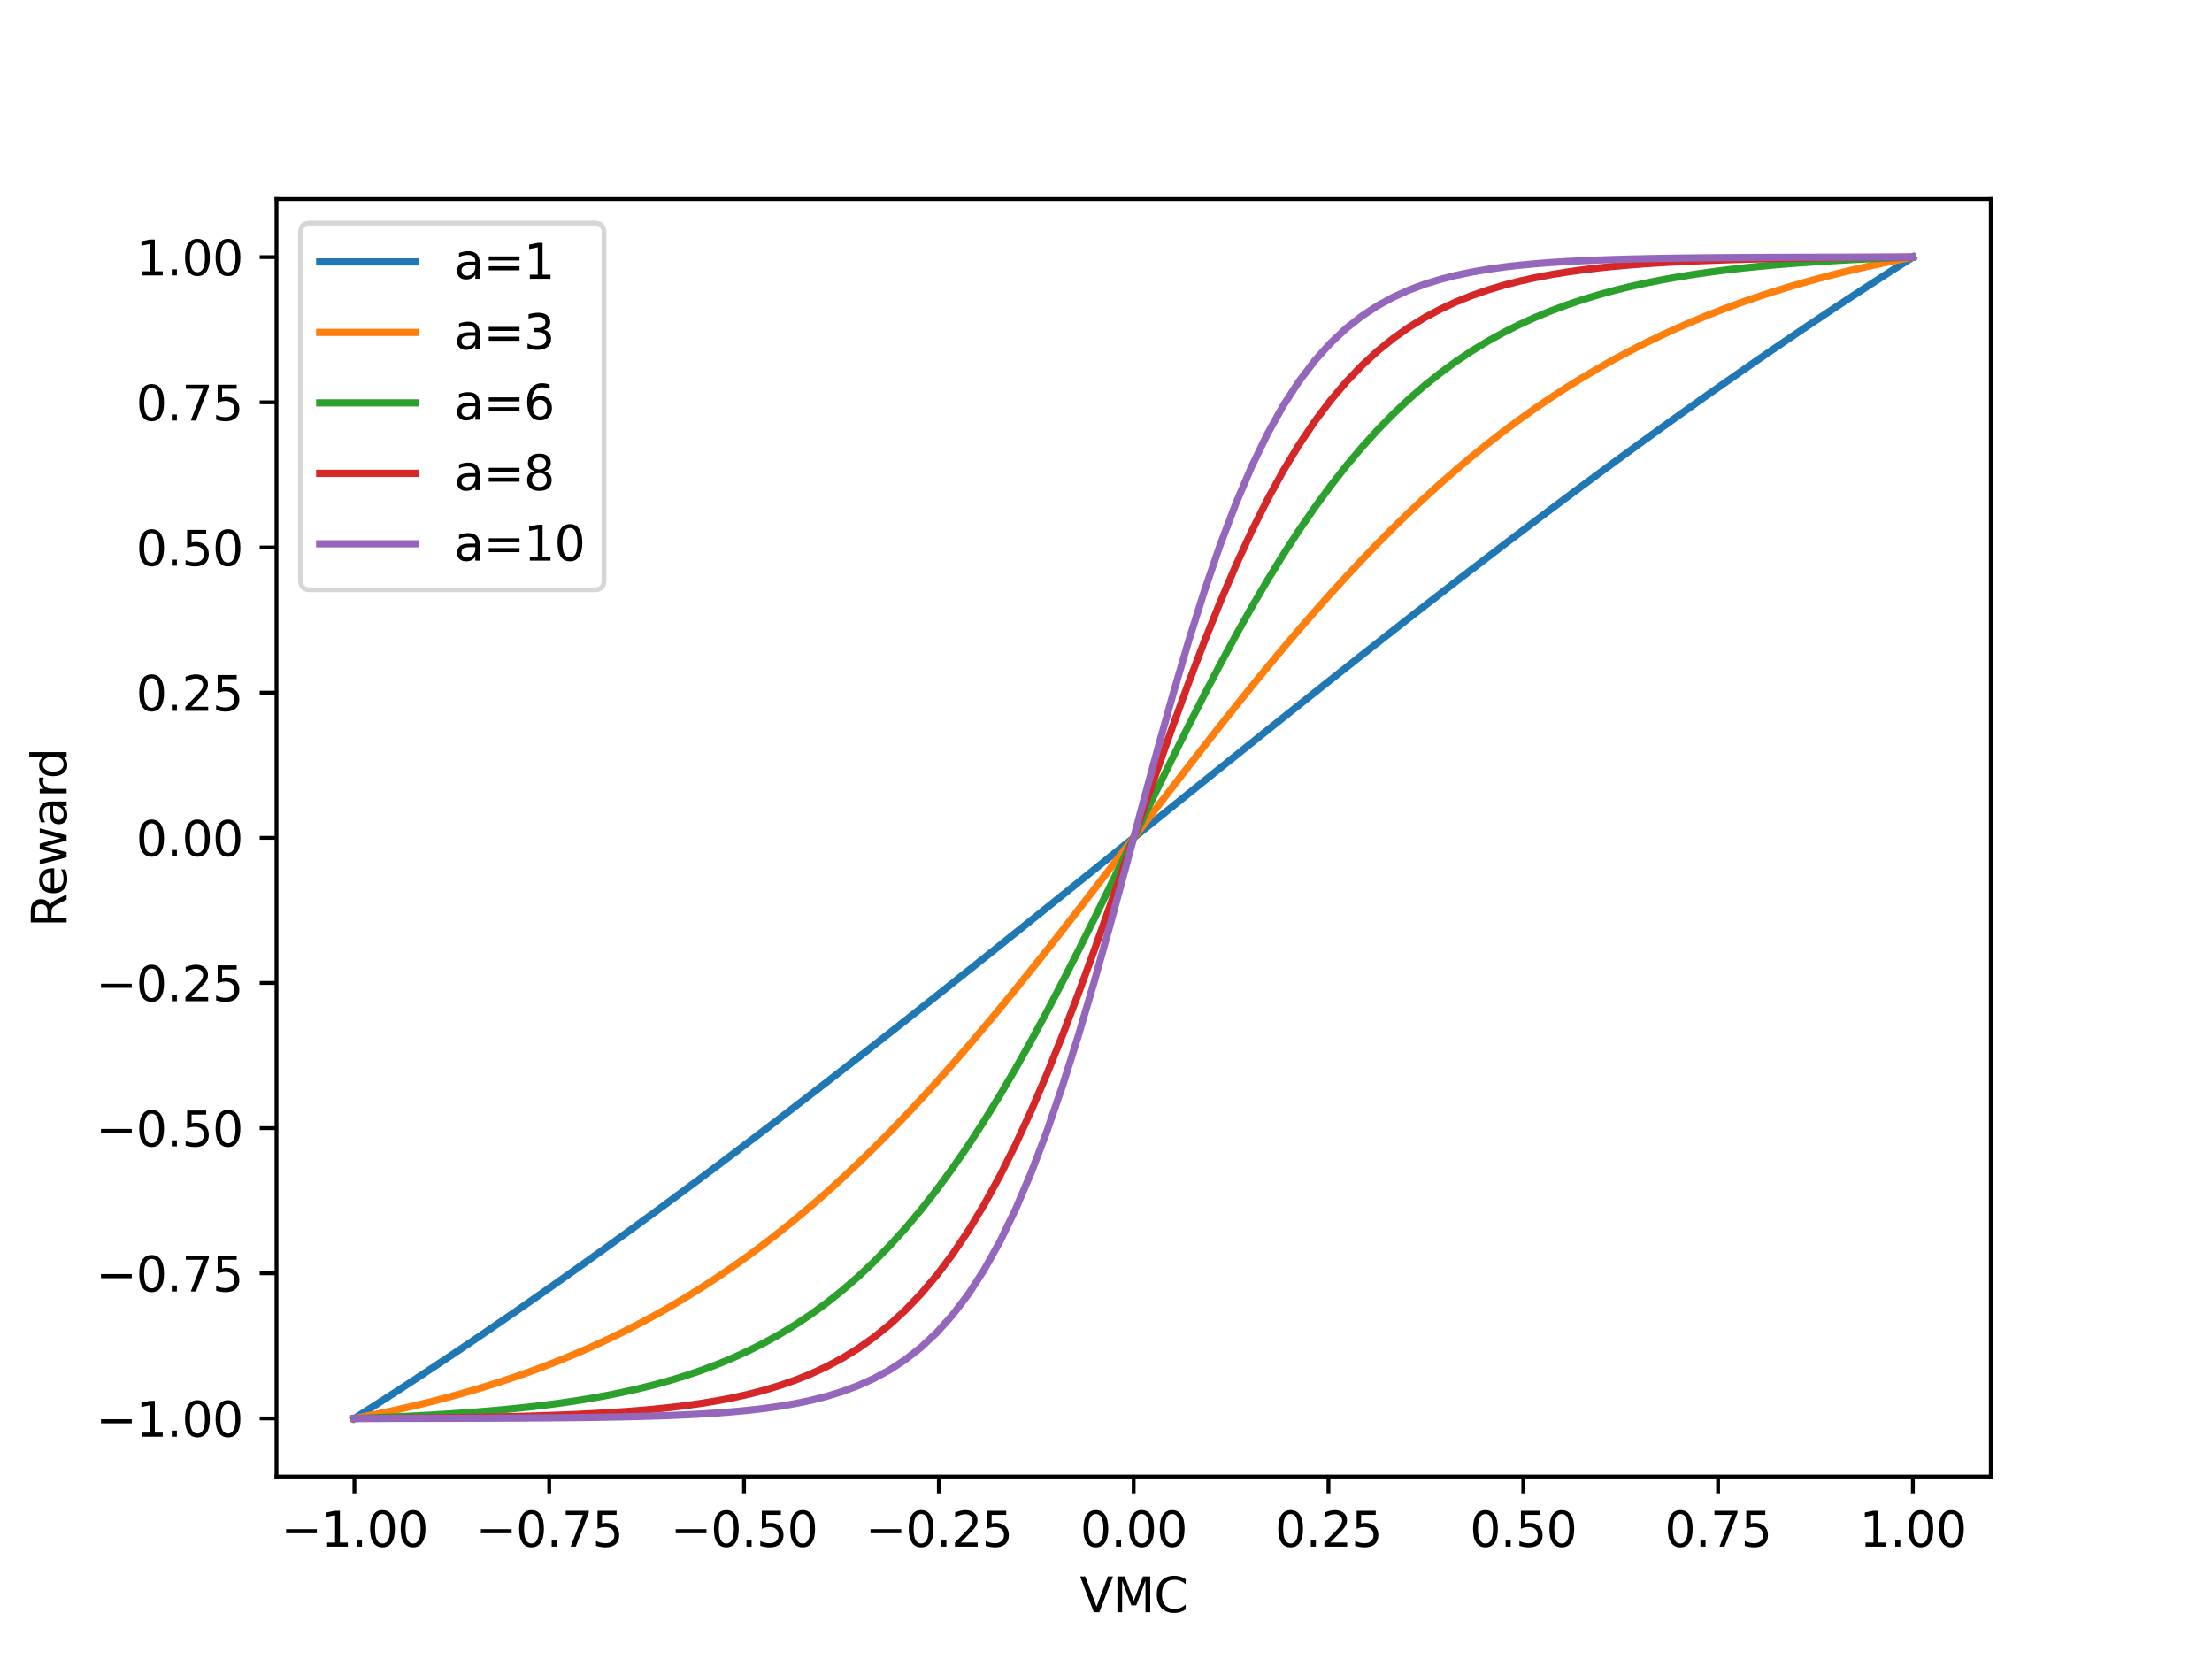 <?xml version="1.0" encoding="utf-8" standalone="no"?>
<!DOCTYPE svg PUBLIC "-//W3C//DTD SVG 1.1//EN"
  "http://www.w3.org/Graphics/SVG/1.1/DTD/svg11.dtd">
<svg xmlns:xlink="http://www.w3.org/1999/xlink" width="460.8pt" height="345.6pt" viewBox="0 0 460.8 345.6" xmlns="http://www.w3.org/2000/svg" version="1.1">
 <defs>
  <style type="text/css">*{stroke-linejoin: round; stroke-linecap: butt}</style>
 </defs>
 <g id="figure_1">
  <g id="patch_1">
   <path d="M 0 345.6 
L 460.8 345.6 
L 460.8 0 
L 0 0 
z
" style="fill: #ffffff"/>
  </g>
  <g id="axes_1">
   <g id="patch_2">
    <path d="M 57.6 307.584 
L 414.72 307.584 
L 414.72 41.472 
L 57.6 41.472 
z
" style="fill: #ffffff"/>
   </g>
   <g id="matplotlib.axis_1">
    <g id="xtick_1">
     <g id="line2d_1">
      <defs>
       <path id="m3842356360" d="M 0 0 
L 0 3.5 
" style="stroke: #000000; stroke-width: 0.8"/>
      </defs>
      <g>
       <use xlink:href="#m3842356360" x="73.833" y="307.584" style="stroke: #000000; stroke-width: 0.8"/>
      </g>
     </g>
     <g id="text_1">
      <!-- −1.00 -->
      <g transform="translate(58.51 322.182) scale(0.1 -0.1)">
       <defs>
        <path id="DejaVuSans-2212" d="M 678 2272 
L 4684 2272 
L 4684 1741 
L 678 1741 
L 678 2272 
z
" transform="scale(0.016)"/>
        <path id="DejaVuSans-31" d="M 794 531 
L 1825 531 
L 1825 4091 
L 703 3866 
L 703 4441 
L 1819 4666 
L 2450 4666 
L 2450 531 
L 3481 531 
L 3481 0 
L 794 0 
L 794 531 
z
" transform="scale(0.016)"/>
        <path id="DejaVuSans-2e" d="M 684 794 
L 1344 794 
L 1344 0 
L 684 0 
L 684 794 
z
" transform="scale(0.016)"/>
        <path id="DejaVuSans-30" d="M 2034 4250 
Q 1547 4250 1301 3770 
Q 1056 3291 1056 2328 
Q 1056 1369 1301 889 
Q 1547 409 2034 409 
Q 2525 409 2770 889 
Q 3016 1369 3016 2328 
Q 3016 3291 2770 3770 
Q 2525 4250 2034 4250 
z
M 2034 4750 
Q 2819 4750 3233 4129 
Q 3647 3509 3647 2328 
Q 3647 1150 3233 529 
Q 2819 -91 2034 -91 
Q 1250 -91 836 529 
Q 422 1150 422 2328 
Q 422 3509 836 4129 
Q 1250 4750 2034 4750 
z
" transform="scale(0.016)"/>
       </defs>
       <use xlink:href="#DejaVuSans-2212"/>
       <use xlink:href="#DejaVuSans-31" x="83.789"/>
       <use xlink:href="#DejaVuSans-2e" x="147.412"/>
       <use xlink:href="#DejaVuSans-30" x="179.199"/>
       <use xlink:href="#DejaVuSans-30" x="242.822"/>
      </g>
     </g>
    </g>
    <g id="xtick_2">
     <g id="line2d_2">
      <g>
       <use xlink:href="#m3842356360" x="114.415" y="307.584" style="stroke: #000000; stroke-width: 0.8"/>
      </g>
     </g>
     <g id="text_2">
      <!-- −0.75 -->
      <g transform="translate(99.092 322.182) scale(0.1 -0.1)">
       <defs>
        <path id="DejaVuSans-37" d="M 525 4666 
L 3525 4666 
L 3525 4397 
L 1831 0 
L 1172 0 
L 2766 4134 
L 525 4134 
L 525 4666 
z
" transform="scale(0.016)"/>
        <path id="DejaVuSans-35" d="M 691 4666 
L 3169 4666 
L 3169 4134 
L 1269 4134 
L 1269 2991 
Q 1406 3038 1543 3061 
Q 1681 3084 1819 3084 
Q 2600 3084 3056 2656 
Q 3513 2228 3513 1497 
Q 3513 744 3044 326 
Q 2575 -91 1722 -91 
Q 1428 -91 1123 -41 
Q 819 9 494 109 
L 494 744 
Q 775 591 1075 516 
Q 1375 441 1709 441 
Q 2250 441 2565 725 
Q 2881 1009 2881 1497 
Q 2881 1984 2565 2268 
Q 2250 2553 1709 2553 
Q 1456 2553 1204 2497 
Q 953 2441 691 2322 
L 691 4666 
z
" transform="scale(0.016)"/>
       </defs>
       <use xlink:href="#DejaVuSans-2212"/>
       <use xlink:href="#DejaVuSans-30" x="83.789"/>
       <use xlink:href="#DejaVuSans-2e" x="147.412"/>
       <use xlink:href="#DejaVuSans-37" x="179.199"/>
       <use xlink:href="#DejaVuSans-35" x="242.822"/>
      </g>
     </g>
    </g>
    <g id="xtick_3">
     <g id="line2d_3">
      <g>
       <use xlink:href="#m3842356360" x="154.996" y="307.584" style="stroke: #000000; stroke-width: 0.8"/>
      </g>
     </g>
     <g id="text_3">
      <!-- −0.50 -->
      <g transform="translate(139.674 322.182) scale(0.1 -0.1)">
       <use xlink:href="#DejaVuSans-2212"/>
       <use xlink:href="#DejaVuSans-30" x="83.789"/>
       <use xlink:href="#DejaVuSans-2e" x="147.412"/>
       <use xlink:href="#DejaVuSans-35" x="179.199"/>
       <use xlink:href="#DejaVuSans-30" x="242.822"/>
      </g>
     </g>
    </g>
    <g id="xtick_4">
     <g id="line2d_4">
      <g>
       <use xlink:href="#m3842356360" x="195.578" y="307.584" style="stroke: #000000; stroke-width: 0.8"/>
      </g>
     </g>
     <g id="text_4">
      <!-- −0.25 -->
      <g transform="translate(180.256 322.182) scale(0.1 -0.1)">
       <defs>
        <path id="DejaVuSans-32" d="M 1228 531 
L 3431 531 
L 3431 0 
L 469 0 
L 469 531 
Q 828 903 1448 1529 
Q 2069 2156 2228 2338 
Q 2531 2678 2651 2914 
Q 2772 3150 2772 3378 
Q 2772 3750 2511 3984 
Q 2250 4219 1831 4219 
Q 1534 4219 1204 4116 
Q 875 4013 500 3803 
L 500 4441 
Q 881 4594 1212 4672 
Q 1544 4750 1819 4750 
Q 2544 4750 2975 4387 
Q 3406 4025 3406 3419 
Q 3406 3131 3298 2873 
Q 3191 2616 2906 2266 
Q 2828 2175 2409 1742 
Q 1991 1309 1228 531 
z
" transform="scale(0.016)"/>
       </defs>
       <use xlink:href="#DejaVuSans-2212"/>
       <use xlink:href="#DejaVuSans-30" x="83.789"/>
       <use xlink:href="#DejaVuSans-2e" x="147.412"/>
       <use xlink:href="#DejaVuSans-32" x="179.199"/>
       <use xlink:href="#DejaVuSans-35" x="242.822"/>
      </g>
     </g>
    </g>
    <g id="xtick_5">
     <g id="line2d_5">
      <g>
       <use xlink:href="#m3842356360" x="236.16" y="307.584" style="stroke: #000000; stroke-width: 0.8"/>
      </g>
     </g>
     <g id="text_5">
      <!-- 0.00 -->
      <g transform="translate(225.027 322.182) scale(0.1 -0.1)">
       <use xlink:href="#DejaVuSans-30"/>
       <use xlink:href="#DejaVuSans-2e" x="63.623"/>
       <use xlink:href="#DejaVuSans-30" x="95.41"/>
       <use xlink:href="#DejaVuSans-30" x="159.033"/>
      </g>
     </g>
    </g>
    <g id="xtick_6">
     <g id="line2d_6">
      <g>
       <use xlink:href="#m3842356360" x="276.742" y="307.584" style="stroke: #000000; stroke-width: 0.8"/>
      </g>
     </g>
     <g id="text_6">
      <!-- 0.25 -->
      <g transform="translate(265.609 322.182) scale(0.1 -0.1)">
       <use xlink:href="#DejaVuSans-30"/>
       <use xlink:href="#DejaVuSans-2e" x="63.623"/>
       <use xlink:href="#DejaVuSans-32" x="95.41"/>
       <use xlink:href="#DejaVuSans-35" x="159.033"/>
      </g>
     </g>
    </g>
    <g id="xtick_7">
     <g id="line2d_7">
      <g>
       <use xlink:href="#m3842356360" x="317.324" y="307.584" style="stroke: #000000; stroke-width: 0.8"/>
      </g>
     </g>
     <g id="text_7">
      <!-- 0.50 -->
      <g transform="translate(306.191 322.182) scale(0.1 -0.1)">
       <use xlink:href="#DejaVuSans-30"/>
       <use xlink:href="#DejaVuSans-2e" x="63.623"/>
       <use xlink:href="#DejaVuSans-35" x="95.41"/>
       <use xlink:href="#DejaVuSans-30" x="159.033"/>
      </g>
     </g>
    </g>
    <g id="xtick_8">
     <g id="line2d_8">
      <g>
       <use xlink:href="#m3842356360" x="357.905" y="307.584" style="stroke: #000000; stroke-width: 0.8"/>
      </g>
     </g>
     <g id="text_8">
      <!-- 0.75 -->
      <g transform="translate(346.773 322.182) scale(0.1 -0.1)">
       <use xlink:href="#DejaVuSans-30"/>
       <use xlink:href="#DejaVuSans-2e" x="63.623"/>
       <use xlink:href="#DejaVuSans-37" x="95.41"/>
       <use xlink:href="#DejaVuSans-35" x="159.033"/>
      </g>
     </g>
    </g>
    <g id="xtick_9">
     <g id="line2d_9">
      <g>
       <use xlink:href="#m3842356360" x="398.487" y="307.584" style="stroke: #000000; stroke-width: 0.8"/>
      </g>
     </g>
     <g id="text_9">
      <!-- 1.00 -->
      <g transform="translate(387.354 322.182) scale(0.1 -0.1)">
       <use xlink:href="#DejaVuSans-31"/>
       <use xlink:href="#DejaVuSans-2e" x="63.623"/>
       <use xlink:href="#DejaVuSans-30" x="95.41"/>
       <use xlink:href="#DejaVuSans-30" x="159.033"/>
      </g>
     </g>
    </g>
    <g id="text_10">
     <!-- VMC -->
     <g transform="translate(224.934 335.861) scale(0.1 -0.1)">
      <defs>
       <path id="DejaVuSans-56" d="M 1831 0 
L 50 4666 
L 709 4666 
L 2188 738 
L 3669 4666 
L 4325 4666 
L 2547 0 
L 1831 0 
z
" transform="scale(0.016)"/>
       <path id="DejaVuSans-4d" d="M 628 4666 
L 1569 4666 
L 2759 1491 
L 3956 4666 
L 4897 4666 
L 4897 0 
L 4281 0 
L 4281 4097 
L 3078 897 
L 2444 897 
L 1241 4097 
L 1241 0 
L 628 0 
L 628 4666 
z
" transform="scale(0.016)"/>
       <path id="DejaVuSans-43" d="M 4122 4306 
L 4122 3641 
Q 3803 3938 3442 4084 
Q 3081 4231 2675 4231 
Q 1875 4231 1450 3742 
Q 1025 3253 1025 2328 
Q 1025 1406 1450 917 
Q 1875 428 2675 428 
Q 3081 428 3442 575 
Q 3803 722 4122 1019 
L 4122 359 
Q 3791 134 3420 21 
Q 3050 -91 2638 -91 
Q 1578 -91 968 557 
Q 359 1206 359 2328 
Q 359 3453 968 4101 
Q 1578 4750 2638 4750 
Q 3056 4750 3426 4639 
Q 3797 4528 4122 4306 
z
" transform="scale(0.016)"/>
      </defs>
      <use xlink:href="#DejaVuSans-56"/>
      <use xlink:href="#DejaVuSans-4d" x="68.408"/>
      <use xlink:href="#DejaVuSans-43" x="154.688"/>
     </g>
    </g>
   </g>
   <g id="matplotlib.axis_2">
    <g id="ytick_1">
     <g id="line2d_10">
      <defs>
       <path id="m8d62154d56" d="M 0 0 
L -3.5 0 
" style="stroke: #000000; stroke-width: 0.8"/>
      </defs>
      <g>
       <use xlink:href="#m8d62154d56" x="57.6" y="295.488" style="stroke: #000000; stroke-width: 0.8"/>
      </g>
     </g>
     <g id="text_11">
      <!-- −1.00 -->
      <g transform="translate(19.955 299.287) scale(0.1 -0.1)">
       <use xlink:href="#DejaVuSans-2212"/>
       <use xlink:href="#DejaVuSans-31" x="83.789"/>
       <use xlink:href="#DejaVuSans-2e" x="147.412"/>
       <use xlink:href="#DejaVuSans-30" x="179.199"/>
       <use xlink:href="#DejaVuSans-30" x="242.822"/>
      </g>
     </g>
    </g>
    <g id="ytick_2">
     <g id="line2d_11">
      <g>
       <use xlink:href="#m8d62154d56" x="57.6" y="265.248" style="stroke: #000000; stroke-width: 0.8"/>
      </g>
     </g>
     <g id="text_12">
      <!-- −0.75 -->
      <g transform="translate(19.955 269.047) scale(0.1 -0.1)">
       <use xlink:href="#DejaVuSans-2212"/>
       <use xlink:href="#DejaVuSans-30" x="83.789"/>
       <use xlink:href="#DejaVuSans-2e" x="147.412"/>
       <use xlink:href="#DejaVuSans-37" x="179.199"/>
       <use xlink:href="#DejaVuSans-35" x="242.822"/>
      </g>
     </g>
    </g>
    <g id="ytick_3">
     <g id="line2d_12">
      <g>
       <use xlink:href="#m8d62154d56" x="57.6" y="235.008" style="stroke: #000000; stroke-width: 0.8"/>
      </g>
     </g>
     <g id="text_13">
      <!-- −0.50 -->
      <g transform="translate(19.955 238.807) scale(0.1 -0.1)">
       <use xlink:href="#DejaVuSans-2212"/>
       <use xlink:href="#DejaVuSans-30" x="83.789"/>
       <use xlink:href="#DejaVuSans-2e" x="147.412"/>
       <use xlink:href="#DejaVuSans-35" x="179.199"/>
       <use xlink:href="#DejaVuSans-30" x="242.822"/>
      </g>
     </g>
    </g>
    <g id="ytick_4">
     <g id="line2d_13">
      <g>
       <use xlink:href="#m8d62154d56" x="57.6" y="204.768" style="stroke: #000000; stroke-width: 0.8"/>
      </g>
     </g>
     <g id="text_14">
      <!-- −0.25 -->
      <g transform="translate(19.955 208.567) scale(0.1 -0.1)">
       <use xlink:href="#DejaVuSans-2212"/>
       <use xlink:href="#DejaVuSans-30" x="83.789"/>
       <use xlink:href="#DejaVuSans-2e" x="147.412"/>
       <use xlink:href="#DejaVuSans-32" x="179.199"/>
       <use xlink:href="#DejaVuSans-35" x="242.822"/>
      </g>
     </g>
    </g>
    <g id="ytick_5">
     <g id="line2d_14">
      <g>
       <use xlink:href="#m8d62154d56" x="57.6" y="174.528" style="stroke: #000000; stroke-width: 0.8"/>
      </g>
     </g>
     <g id="text_15">
      <!-- 0.00 -->
      <g transform="translate(28.334 178.327) scale(0.1 -0.1)">
       <use xlink:href="#DejaVuSans-30"/>
       <use xlink:href="#DejaVuSans-2e" x="63.623"/>
       <use xlink:href="#DejaVuSans-30" x="95.41"/>
       <use xlink:href="#DejaVuSans-30" x="159.033"/>
      </g>
     </g>
    </g>
    <g id="ytick_6">
     <g id="line2d_15">
      <g>
       <use xlink:href="#m8d62154d56" x="57.6" y="144.288" style="stroke: #000000; stroke-width: 0.8"/>
      </g>
     </g>
     <g id="text_16">
      <!-- 0.25 -->
      <g transform="translate(28.334 148.087) scale(0.1 -0.1)">
       <use xlink:href="#DejaVuSans-30"/>
       <use xlink:href="#DejaVuSans-2e" x="63.623"/>
       <use xlink:href="#DejaVuSans-32" x="95.41"/>
       <use xlink:href="#DejaVuSans-35" x="159.033"/>
      </g>
     </g>
    </g>
    <g id="ytick_7">
     <g id="line2d_16">
      <g>
       <use xlink:href="#m8d62154d56" x="57.6" y="114.048" style="stroke: #000000; stroke-width: 0.8"/>
      </g>
     </g>
     <g id="text_17">
      <!-- 0.50 -->
      <g transform="translate(28.334 117.847) scale(0.1 -0.1)">
       <use xlink:href="#DejaVuSans-30"/>
       <use xlink:href="#DejaVuSans-2e" x="63.623"/>
       <use xlink:href="#DejaVuSans-35" x="95.41"/>
       <use xlink:href="#DejaVuSans-30" x="159.033"/>
      </g>
     </g>
    </g>
    <g id="ytick_8">
     <g id="line2d_17">
      <g>
       <use xlink:href="#m8d62154d56" x="57.6" y="83.808" style="stroke: #000000; stroke-width: 0.8"/>
      </g>
     </g>
     <g id="text_18">
      <!-- 0.75 -->
      <g transform="translate(28.334 87.607) scale(0.1 -0.1)">
       <use xlink:href="#DejaVuSans-30"/>
       <use xlink:href="#DejaVuSans-2e" x="63.623"/>
       <use xlink:href="#DejaVuSans-37" x="95.41"/>
       <use xlink:href="#DejaVuSans-35" x="159.033"/>
      </g>
     </g>
    </g>
    <g id="ytick_9">
     <g id="line2d_18">
      <g>
       <use xlink:href="#m8d62154d56" x="57.6" y="53.568" style="stroke: #000000; stroke-width: 0.8"/>
      </g>
     </g>
     <g id="text_19">
      <!-- 1.00 -->
      <g transform="translate(28.334 57.367) scale(0.1 -0.1)">
       <use xlink:href="#DejaVuSans-31"/>
       <use xlink:href="#DejaVuSans-2e" x="63.623"/>
       <use xlink:href="#DejaVuSans-30" x="95.41"/>
       <use xlink:href="#DejaVuSans-30" x="159.033"/>
      </g>
     </g>
    </g>
    <g id="text_20">
     <!-- Reward -->
     <g transform="translate(13.875 193.149) rotate(-90) scale(0.1 -0.1)">
      <defs>
       <path id="DejaVuSans-52" d="M 2841 2188 
Q 3044 2119 3236 1894 
Q 3428 1669 3622 1275 
L 4263 0 
L 3584 0 
L 2988 1197 
Q 2756 1666 2539 1819 
Q 2322 1972 1947 1972 
L 1259 1972 
L 1259 0 
L 628 0 
L 628 4666 
L 2053 4666 
Q 2853 4666 3247 4331 
Q 3641 3997 3641 3322 
Q 3641 2881 3436 2590 
Q 3231 2300 2841 2188 
z
M 1259 4147 
L 1259 2491 
L 2053 2491 
Q 2509 2491 2742 2702 
Q 2975 2913 2975 3322 
Q 2975 3731 2742 3939 
Q 2509 4147 2053 4147 
L 1259 4147 
z
" transform="scale(0.016)"/>
       <path id="DejaVuSans-65" d="M 3597 1894 
L 3597 1613 
L 953 1613 
Q 991 1019 1311 708 
Q 1631 397 2203 397 
Q 2534 397 2845 478 
Q 3156 559 3463 722 
L 3463 178 
Q 3153 47 2828 -22 
Q 2503 -91 2169 -91 
Q 1331 -91 842 396 
Q 353 884 353 1716 
Q 353 2575 817 3079 
Q 1281 3584 2069 3584 
Q 2775 3584 3186 3129 
Q 3597 2675 3597 1894 
z
M 3022 2063 
Q 3016 2534 2758 2815 
Q 2500 3097 2075 3097 
Q 1594 3097 1305 2825 
Q 1016 2553 972 2059 
L 3022 2063 
z
" transform="scale(0.016)"/>
       <path id="DejaVuSans-77" d="M 269 3500 
L 844 3500 
L 1563 769 
L 2278 3500 
L 2956 3500 
L 3675 769 
L 4391 3500 
L 4966 3500 
L 4050 0 
L 3372 0 
L 2619 2869 
L 1863 0 
L 1184 0 
L 269 3500 
z
" transform="scale(0.016)"/>
       <path id="DejaVuSans-61" d="M 2194 1759 
Q 1497 1759 1228 1600 
Q 959 1441 959 1056 
Q 959 750 1161 570 
Q 1363 391 1709 391 
Q 2188 391 2477 730 
Q 2766 1069 2766 1631 
L 2766 1759 
L 2194 1759 
z
M 3341 1997 
L 3341 0 
L 2766 0 
L 2766 531 
Q 2569 213 2275 61 
Q 1981 -91 1556 -91 
Q 1019 -91 701 211 
Q 384 513 384 1019 
Q 384 1609 779 1909 
Q 1175 2209 1959 2209 
L 2766 2209 
L 2766 2266 
Q 2766 2663 2505 2880 
Q 2244 3097 1772 3097 
Q 1472 3097 1187 3025 
Q 903 2953 641 2809 
L 641 3341 
Q 956 3463 1253 3523 
Q 1550 3584 1831 3584 
Q 2591 3584 2966 3190 
Q 3341 2797 3341 1997 
z
" transform="scale(0.016)"/>
       <path id="DejaVuSans-72" d="M 2631 2963 
Q 2534 3019 2420 3045 
Q 2306 3072 2169 3072 
Q 1681 3072 1420 2755 
Q 1159 2438 1159 1844 
L 1159 0 
L 581 0 
L 581 3500 
L 1159 3500 
L 1159 2956 
Q 1341 3275 1631 3429 
Q 1922 3584 2338 3584 
Q 2397 3584 2469 3576 
Q 2541 3569 2628 3553 
L 2631 2963 
z
" transform="scale(0.016)"/>
       <path id="DejaVuSans-64" d="M 2906 2969 
L 2906 4863 
L 3481 4863 
L 3481 0 
L 2906 0 
L 2906 525 
Q 2725 213 2448 61 
Q 2172 -91 1784 -91 
Q 1150 -91 751 415 
Q 353 922 353 1747 
Q 353 2572 751 3078 
Q 1150 3584 1784 3584 
Q 2172 3584 2448 3432 
Q 2725 3281 2906 2969 
z
M 947 1747 
Q 947 1113 1208 752 
Q 1469 391 1925 391 
Q 2381 391 2643 752 
Q 2906 1113 2906 1747 
Q 2906 2381 2643 2742 
Q 2381 3103 1925 3103 
Q 1469 3103 1208 2742 
Q 947 2381 947 1747 
z
" transform="scale(0.016)"/>
      </defs>
      <use xlink:href="#DejaVuSans-52"/>
      <use xlink:href="#DejaVuSans-65" x="64.982"/>
      <use xlink:href="#DejaVuSans-77" x="126.506"/>
      <use xlink:href="#DejaVuSans-61" x="208.293"/>
      <use xlink:href="#DejaVuSans-72" x="269.572"/>
      <use xlink:href="#DejaVuSans-64" x="308.936"/>
     </g>
    </g>
   </g>
   <g id="line2d_19">
    <path d="M 73.833 295.488 
L 77.112 293.399 
L 80.391 291.291 
L 83.671 289.163 
L 86.95 287.017 
L 90.229 284.852 
L 93.509 282.669 
L 96.788 280.467 
L 100.067 278.247 
L 103.347 276.009 
L 106.626 273.754 
L 109.905 271.481 
L 113.185 269.192 
L 116.464 266.885 
L 119.743 264.562 
L 123.023 262.223 
L 126.302 259.868 
L 129.581 257.497 
L 132.861 255.111 
L 136.14 252.711 
L 139.42 250.295 
L 142.699 247.866 
L 145.978 245.423 
L 149.258 242.966 
L 152.537 240.496 
L 155.816 238.014 
L 159.096 235.52 
L 162.375 233.014 
L 165.654 230.496 
L 168.934 227.968 
L 172.213 225.429 
L 175.492 222.88 
L 178.772 220.321 
L 182.051 217.754 
L 185.33 215.178 
L 188.61 212.594 
L 191.889 210.002 
L 195.168 207.403 
L 198.448 204.797 
L 201.727 202.186 
L 205.006 199.569 
L 208.286 196.947 
L 211.565 194.32 
L 214.844 191.689 
L 218.124 189.055 
L 221.403 186.418 
L 224.682 183.778 
L 227.962 181.136 
L 231.241 178.494 
L 234.52 175.85 
L 237.8 173.206 
L 241.079 170.562 
L 244.358 167.92 
L 247.638 165.278 
L 250.917 162.638 
L 254.196 160.001 
L 257.476 157.367 
L 260.755 154.736 
L 264.034 152.109 
L 267.314 149.487 
L 270.593 146.87 
L 273.872 144.259 
L 277.152 141.653 
L 280.431 139.054 
L 283.71 136.462 
L 286.99 133.878 
L 290.269 131.302 
L 293.548 128.735 
L 296.828 126.176 
L 300.107 123.627 
L 303.386 121.088 
L 306.666 118.56 
L 309.945 116.042 
L 313.224 113.536 
L 316.504 111.042 
L 319.783 108.56 
L 323.062 106.09 
L 326.342 103.633 
L 329.621 101.19 
L 332.9 98.761 
L 336.18 96.345 
L 339.459 93.945 
L 342.739 91.559 
L 346.018 89.188 
L 349.297 86.833 
L 352.577 84.494 
L 355.856 82.171 
L 359.135 79.864 
L 362.415 77.575 
L 365.694 75.302 
L 368.973 73.047 
L 372.253 70.809 
L 375.532 68.589 
L 378.811 66.387 
L 382.091 64.204 
L 385.37 62.039 
L 388.649 59.893 
L 391.929 57.765 
L 395.208 55.657 
L 398.487 53.568 
" clip-path="url(#p92bb966468)" style="fill: none; stroke: #1f77b4; stroke-width: 1.5; stroke-linecap: square"/>
   </g>
   <g id="line2d_20">
    <path d="M 73.833 295.488 
L 77.112 294.852 
L 80.391 294.177 
L 83.671 293.459 
L 86.95 292.698 
L 90.229 291.89 
L 93.509 291.033 
L 96.788 290.124 
L 100.067 289.161 
L 103.347 288.141 
L 106.626 287.06 
L 109.905 285.918 
L 113.185 284.709 
L 116.464 283.432 
L 119.743 282.082 
L 123.023 280.658 
L 126.302 279.156 
L 129.581 277.573 
L 132.861 275.906 
L 136.14 274.152 
L 139.42 272.308 
L 142.699 270.371 
L 145.978 268.338 
L 149.258 266.207 
L 152.537 263.976 
L 155.816 261.643 
L 159.096 259.205 
L 162.375 256.661 
L 165.654 254.01 
L 168.934 251.252 
L 172.213 248.384 
L 175.492 245.409 
L 178.772 242.326 
L 182.051 239.135 
L 185.33 235.84 
L 188.61 232.442 
L 191.889 228.943 
L 195.168 225.348 
L 198.448 221.659 
L 201.727 217.883 
L 205.006 214.023 
L 208.286 210.086 
L 211.565 206.078 
L 214.844 202.005 
L 218.124 197.877 
L 221.403 193.699 
L 224.682 189.482 
L 227.962 185.232 
L 231.241 180.96 
L 234.52 176.673 
L 237.8 172.383 
L 241.079 168.096 
L 244.358 163.824 
L 247.638 159.574 
L 250.917 155.357 
L 254.196 151.179 
L 257.476 147.051 
L 260.755 142.978 
L 264.034 138.97 
L 267.314 135.033 
L 270.593 131.173 
L 273.872 127.397 
L 277.152 123.708 
L 280.431 120.113 
L 283.71 116.614 
L 286.99 113.216 
L 290.269 109.921 
L 293.548 106.73 
L 296.828 103.647 
L 300.107 100.672 
L 303.386 97.804 
L 306.666 95.046 
L 309.945 92.395 
L 313.224 89.851 
L 316.504 87.413 
L 319.783 85.08 
L 323.062 82.849 
L 326.342 80.718 
L 329.621 78.685 
L 332.9 76.748 
L 336.18 74.904 
L 339.459 73.15 
L 342.739 71.483 
L 346.018 69.9 
L 349.297 68.398 
L 352.577 66.974 
L 355.856 65.624 
L 359.135 64.347 
L 362.415 63.138 
L 365.694 61.996 
L 368.973 60.915 
L 372.253 59.895 
L 375.532 58.932 
L 378.811 58.023 
L 382.091 57.166 
L 385.37 56.358 
L 388.649 55.597 
L 391.929 54.879 
L 395.208 54.204 
L 398.487 53.568 
" clip-path="url(#p92bb966468)" style="fill: none; stroke: #ff7f0e; stroke-width: 1.5; stroke-linecap: square"/>
   </g>
   <g id="line2d_21">
    <path d="M 73.833 295.488 
L 77.112 295.372 
L 80.391 295.242 
L 83.671 295.097 
L 86.95 294.936 
L 90.229 294.756 
L 93.509 294.555 
L 96.788 294.33 
L 100.067 294.08 
L 103.347 293.801 
L 106.626 293.49 
L 109.905 293.143 
L 113.185 292.757 
L 116.464 292.327 
L 119.743 291.848 
L 123.023 291.315 
L 126.302 290.722 
L 129.581 290.063 
L 132.861 289.331 
L 136.14 288.519 
L 139.42 287.617 
L 142.699 286.617 
L 145.978 285.51 
L 149.258 284.286 
L 152.537 282.932 
L 155.816 281.438 
L 159.096 279.791 
L 162.375 277.979 
L 165.654 275.987 
L 168.934 273.802 
L 172.213 271.411 
L 175.492 268.799 
L 178.772 265.953 
L 182.051 262.86 
L 185.33 259.508 
L 188.61 255.886 
L 191.889 251.986 
L 195.168 247.801 
L 198.448 243.327 
L 201.727 238.563 
L 205.006 233.514 
L 208.286 228.186 
L 211.565 222.592 
L 214.844 216.747 
L 218.124 210.673 
L 221.403 204.396 
L 224.682 197.947 
L 227.962 191.358 
L 231.241 184.667 
L 234.52 177.915 
L 237.8 171.141 
L 241.079 164.389 
L 244.358 157.698 
L 247.638 151.109 
L 250.917 144.66 
L 254.196 138.383 
L 257.476 132.309 
L 260.755 126.464 
L 264.034 120.87 
L 267.314 115.542 
L 270.593 110.493 
L 273.872 105.729 
L 277.152 101.255 
L 280.431 97.07 
L 283.71 93.17 
L 286.99 89.548 
L 290.269 86.196 
L 293.548 83.103 
L 296.828 80.257 
L 300.107 77.645 
L 303.386 75.254 
L 306.666 73.069 
L 309.945 71.077 
L 313.224 69.265 
L 316.504 67.618 
L 319.783 66.124 
L 323.062 64.77 
L 326.342 63.546 
L 329.621 62.439 
L 332.9 61.439 
L 336.18 60.537 
L 339.459 59.725 
L 342.739 58.993 
L 346.018 58.334 
L 349.297 57.741 
L 352.577 57.208 
L 355.856 56.729 
L 359.135 56.299 
L 362.415 55.913 
L 365.694 55.566 
L 368.973 55.255 
L 372.253 54.976 
L 375.532 54.726 
L 378.811 54.501 
L 382.091 54.3 
L 385.37 54.12 
L 388.649 53.959 
L 391.929 53.814 
L 395.208 53.684 
L 398.487 53.568 
" clip-path="url(#p92bb966468)" style="fill: none; stroke: #2ca02c; stroke-width: 1.5; stroke-linecap: square"/>
   </g>
   <g id="line2d_22">
    <path d="M 73.833 295.488 
L 77.112 295.47 
L 80.391 295.45 
L 83.671 295.426 
L 86.95 295.397 
L 90.229 295.364 
L 93.509 295.326 
L 96.788 295.281 
L 100.067 295.228 
L 103.347 295.166 
L 106.626 295.094 
L 109.905 295.01 
L 113.185 294.911 
L 116.464 294.796 
L 119.743 294.662 
L 123.023 294.505 
L 126.302 294.322 
L 129.581 294.108 
L 132.861 293.858 
L 136.14 293.567 
L 139.42 293.227 
L 142.699 292.83 
L 145.978 292.369 
L 149.258 291.831 
L 152.537 291.205 
L 155.816 290.477 
L 159.096 289.631 
L 162.375 288.65 
L 165.654 287.512 
L 168.934 286.196 
L 172.213 284.675 
L 175.492 282.922 
L 178.772 280.905 
L 182.051 278.59 
L 185.33 275.943 
L 188.61 272.924 
L 191.889 269.496 
L 195.168 265.621 
L 198.448 261.261 
L 201.727 256.384 
L 205.006 250.964 
L 208.286 244.981 
L 211.565 238.428 
L 214.844 231.312 
L 218.124 223.654 
L 221.403 215.495 
L 224.682 206.893 
L 227.962 197.923 
L 231.241 188.679 
L 234.52 179.264 
L 237.8 169.792 
L 241.079 160.377 
L 244.358 151.133 
L 247.638 142.163 
L 250.917 133.561 
L 254.196 125.402 
L 257.476 117.744 
L 260.755 110.628 
L 264.034 104.075 
L 267.314 98.092 
L 270.593 92.672 
L 273.872 87.795 
L 277.152 83.435 
L 280.431 79.56 
L 283.71 76.132 
L 286.99 73.113 
L 290.269 70.466 
L 293.548 68.151 
L 296.828 66.134 
L 300.107 64.381 
L 303.386 62.86 
L 306.666 61.544 
L 309.945 60.406 
L 313.224 59.425 
L 316.504 58.579 
L 319.783 57.851 
L 323.062 57.225 
L 326.342 56.687 
L 329.621 56.226 
L 332.9 55.829 
L 336.18 55.489 
L 339.459 55.198 
L 342.739 54.948 
L 346.018 54.734 
L 349.297 54.551 
L 352.577 54.394 
L 355.856 54.26 
L 359.135 54.145 
L 362.415 54.046 
L 365.694 53.962 
L 368.973 53.89 
L 372.253 53.828 
L 375.532 53.775 
L 378.811 53.73 
L 382.091 53.692 
L 385.37 53.659 
L 388.649 53.63 
L 391.929 53.606 
L 395.208 53.586 
L 398.487 53.568 
" clip-path="url(#p92bb966468)" style="fill: none; stroke: #d62728; stroke-width: 1.5; stroke-linecap: square"/>
   </g>
   <g id="line2d_23">
    <path d="M 73.833 295.488 
L 77.112 295.486 
L 80.391 295.483 
L 83.671 295.479 
L 86.95 295.474 
L 90.229 295.469 
L 93.509 295.462 
L 96.788 295.454 
L 100.067 295.444 
L 103.347 295.431 
L 106.626 295.416 
L 109.905 295.398 
L 113.185 295.375 
L 116.464 295.347 
L 119.743 295.313 
L 123.023 295.272 
L 126.302 295.221 
L 129.581 295.159 
L 132.861 295.083 
L 136.14 294.99 
L 139.42 294.876 
L 142.699 294.737 
L 145.978 294.567 
L 149.258 294.36 
L 152.537 294.106 
L 155.816 293.796 
L 159.096 293.419 
L 162.375 292.958 
L 165.654 292.396 
L 168.934 291.712 
L 172.213 290.881 
L 175.492 289.871 
L 178.772 288.646 
L 182.051 287.165 
L 185.33 285.378 
L 188.61 283.227 
L 191.889 280.648 
L 195.168 277.569 
L 198.448 273.914 
L 201.727 269.599 
L 205.006 264.542 
L 208.286 258.667 
L 211.565 251.907 
L 214.844 244.216 
L 218.124 235.579 
L 221.403 226.017 
L 224.682 215.599 
L 227.962 204.443 
L 231.241 192.718 
L 234.52 180.632 
L 237.8 168.424 
L 241.079 156.338 
L 244.358 144.613 
L 247.638 133.457 
L 250.917 123.039 
L 254.196 113.477 
L 257.476 104.84 
L 260.755 97.149 
L 264.034 90.389 
L 267.314 84.514 
L 270.593 79.457 
L 273.872 75.142 
L 277.152 71.487 
L 280.431 68.408 
L 283.71 65.829 
L 286.99 63.678 
L 290.269 61.891 
L 293.548 60.41 
L 296.828 59.185 
L 300.107 58.175 
L 303.386 57.344 
L 306.666 56.66 
L 309.945 56.098 
L 313.224 55.637 
L 316.504 55.26 
L 319.783 54.95 
L 323.062 54.696 
L 326.342 54.489 
L 329.621 54.319 
L 332.9 54.18 
L 336.18 54.066 
L 339.459 53.973 
L 342.739 53.897 
L 346.018 53.835 
L 349.297 53.784 
L 352.577 53.743 
L 355.856 53.709 
L 359.135 53.681 
L 362.415 53.658 
L 365.694 53.64 
L 368.973 53.625 
L 372.253 53.612 
L 375.532 53.602 
L 378.811 53.594 
L 382.091 53.587 
L 385.37 53.582 
L 388.649 53.577 
L 391.929 53.573 
L 395.208 53.57 
L 398.487 53.568 
" clip-path="url(#p92bb966468)" style="fill: none; stroke: #9467bd; stroke-width: 1.5; stroke-linecap: square"/>
   </g>
   <g id="patch_3">
    <path d="M 57.6 307.584 
L 57.6 41.472 
" style="fill: none; stroke: #000000; stroke-width: 0.8; stroke-linejoin: miter; stroke-linecap: square"/>
   </g>
   <g id="patch_4">
    <path d="M 414.72 307.584 
L 414.72 41.472 
" style="fill: none; stroke: #000000; stroke-width: 0.8; stroke-linejoin: miter; stroke-linecap: square"/>
   </g>
   <g id="patch_5">
    <path d="M 57.6 307.584 
L 414.72 307.584 
" style="fill: none; stroke: #000000; stroke-width: 0.8; stroke-linejoin: miter; stroke-linecap: square"/>
   </g>
   <g id="patch_6">
    <path d="M 57.6 41.472 
L 414.72 41.472 
" style="fill: none; stroke: #000000; stroke-width: 0.8; stroke-linejoin: miter; stroke-linecap: square"/>
   </g>
   <g id="legend_1">
    <g id="patch_7">
     <path d="M 64.6 122.863 
L 123.833 122.863 
Q 125.833 122.863 125.833 120.863 
L 125.833 48.472 
Q 125.833 46.472 123.833 46.472 
L 64.6 46.472 
Q 62.6 46.472 62.6 48.472 
L 62.6 120.863 
Q 62.6 122.863 64.6 122.863 
z
" style="fill: #ffffff; opacity: 0.8; stroke: #cccccc; stroke-linejoin: miter"/>
    </g>
    <g id="line2d_24">
     <path d="M 66.6 54.57 
L 76.6 54.57 
L 86.6 54.57 
" style="fill: none; stroke: #1f77b4; stroke-width: 1.5; stroke-linecap: square"/>
    </g>
    <g id="text_21">
     <!-- a=1 -->
     <g transform="translate(94.6 58.07) scale(0.1 -0.1)">
      <defs>
       <path id="DejaVuSans-3d" d="M 678 2906 
L 4684 2906 
L 4684 2381 
L 678 2381 
L 678 2906 
z
M 678 1631 
L 4684 1631 
L 4684 1100 
L 678 1100 
L 678 1631 
z
" transform="scale(0.016)"/>
      </defs>
      <use xlink:href="#DejaVuSans-61"/>
      <use xlink:href="#DejaVuSans-3d" x="61.279"/>
      <use xlink:href="#DejaVuSans-31" x="145.068"/>
     </g>
    </g>
    <g id="line2d_25">
     <path d="M 66.6 69.249 
L 76.6 69.249 
L 86.6 69.249 
" style="fill: none; stroke: #ff7f0e; stroke-width: 1.5; stroke-linecap: square"/>
    </g>
    <g id="text_22">
     <!-- a=3 -->
     <g transform="translate(94.6 72.749) scale(0.1 -0.1)">
      <defs>
       <path id="DejaVuSans-33" d="M 2597 2516 
Q 3050 2419 3304 2112 
Q 3559 1806 3559 1356 
Q 3559 666 3084 287 
Q 2609 -91 1734 -91 
Q 1441 -91 1130 -33 
Q 819 25 488 141 
L 488 750 
Q 750 597 1062 519 
Q 1375 441 1716 441 
Q 2309 441 2620 675 
Q 2931 909 2931 1356 
Q 2931 1769 2642 2001 
Q 2353 2234 1838 2234 
L 1294 2234 
L 1294 2753 
L 1863 2753 
Q 2328 2753 2575 2939 
Q 2822 3125 2822 3475 
Q 2822 3834 2567 4026 
Q 2313 4219 1838 4219 
Q 1578 4219 1281 4162 
Q 984 4106 628 3988 
L 628 4550 
Q 988 4650 1302 4700 
Q 1616 4750 1894 4750 
Q 2613 4750 3031 4423 
Q 3450 4097 3450 3541 
Q 3450 3153 3228 2886 
Q 3006 2619 2597 2516 
z
" transform="scale(0.016)"/>
      </defs>
      <use xlink:href="#DejaVuSans-61"/>
      <use xlink:href="#DejaVuSans-3d" x="61.279"/>
      <use xlink:href="#DejaVuSans-33" x="145.068"/>
     </g>
    </g>
    <g id="line2d_26">
     <path d="M 66.6 83.927 
L 76.6 83.927 
L 86.6 83.927 
" style="fill: none; stroke: #2ca02c; stroke-width: 1.5; stroke-linecap: square"/>
    </g>
    <g id="text_23">
     <!-- a=6 -->
     <g transform="translate(94.6 87.427) scale(0.1 -0.1)">
      <defs>
       <path id="DejaVuSans-36" d="M 2113 2584 
Q 1688 2584 1439 2293 
Q 1191 2003 1191 1497 
Q 1191 994 1439 701 
Q 1688 409 2113 409 
Q 2538 409 2786 701 
Q 3034 994 3034 1497 
Q 3034 2003 2786 2293 
Q 2538 2584 2113 2584 
z
M 3366 4563 
L 3366 3988 
Q 3128 4100 2886 4159 
Q 2644 4219 2406 4219 
Q 1781 4219 1451 3797 
Q 1122 3375 1075 2522 
Q 1259 2794 1537 2939 
Q 1816 3084 2150 3084 
Q 2853 3084 3261 2657 
Q 3669 2231 3669 1497 
Q 3669 778 3244 343 
Q 2819 -91 2113 -91 
Q 1303 -91 875 529 
Q 447 1150 447 2328 
Q 447 3434 972 4092 
Q 1497 4750 2381 4750 
Q 2619 4750 2861 4703 
Q 3103 4656 3366 4563 
z
" transform="scale(0.016)"/>
      </defs>
      <use xlink:href="#DejaVuSans-61"/>
      <use xlink:href="#DejaVuSans-3d" x="61.279"/>
      <use xlink:href="#DejaVuSans-36" x="145.068"/>
     </g>
    </g>
    <g id="line2d_27">
     <path d="M 66.6 98.605 
L 76.6 98.605 
L 86.6 98.605 
" style="fill: none; stroke: #d62728; stroke-width: 1.5; stroke-linecap: square"/>
    </g>
    <g id="text_24">
     <!-- a=8 -->
     <g transform="translate(94.6 102.105) scale(0.1 -0.1)">
      <defs>
       <path id="DejaVuSans-38" d="M 2034 2216 
Q 1584 2216 1326 1975 
Q 1069 1734 1069 1313 
Q 1069 891 1326 650 
Q 1584 409 2034 409 
Q 2484 409 2743 651 
Q 3003 894 3003 1313 
Q 3003 1734 2745 1975 
Q 2488 2216 2034 2216 
z
M 1403 2484 
Q 997 2584 770 2862 
Q 544 3141 544 3541 
Q 544 4100 942 4425 
Q 1341 4750 2034 4750 
Q 2731 4750 3128 4425 
Q 3525 4100 3525 3541 
Q 3525 3141 3298 2862 
Q 3072 2584 2669 2484 
Q 3125 2378 3379 2068 
Q 3634 1759 3634 1313 
Q 3634 634 3220 271 
Q 2806 -91 2034 -91 
Q 1263 -91 848 271 
Q 434 634 434 1313 
Q 434 1759 690 2068 
Q 947 2378 1403 2484 
z
M 1172 3481 
Q 1172 3119 1398 2916 
Q 1625 2713 2034 2713 
Q 2441 2713 2670 2916 
Q 2900 3119 2900 3481 
Q 2900 3844 2670 4047 
Q 2441 4250 2034 4250 
Q 1625 4250 1398 4047 
Q 1172 3844 1172 3481 
z
" transform="scale(0.016)"/>
      </defs>
      <use xlink:href="#DejaVuSans-61"/>
      <use xlink:href="#DejaVuSans-3d" x="61.279"/>
      <use xlink:href="#DejaVuSans-38" x="145.068"/>
     </g>
    </g>
    <g id="line2d_28">
     <path d="M 66.6 113.283 
L 76.6 113.283 
L 86.6 113.283 
" style="fill: none; stroke: #9467bd; stroke-width: 1.5; stroke-linecap: square"/>
    </g>
    <g id="text_25">
     <!-- a=10 -->
     <g transform="translate(94.6 116.783) scale(0.1 -0.1)">
      <use xlink:href="#DejaVuSans-61"/>
      <use xlink:href="#DejaVuSans-3d" x="61.279"/>
      <use xlink:href="#DejaVuSans-31" x="145.068"/>
      <use xlink:href="#DejaVuSans-30" x="208.691"/>
     </g>
    </g>
   </g>
  </g>
 </g>
 <defs>
  <clipPath id="p92bb966468">
   <rect x="57.6" y="41.472" width="357.12" height="266.112"/>
  </clipPath>
 </defs>
</svg>

